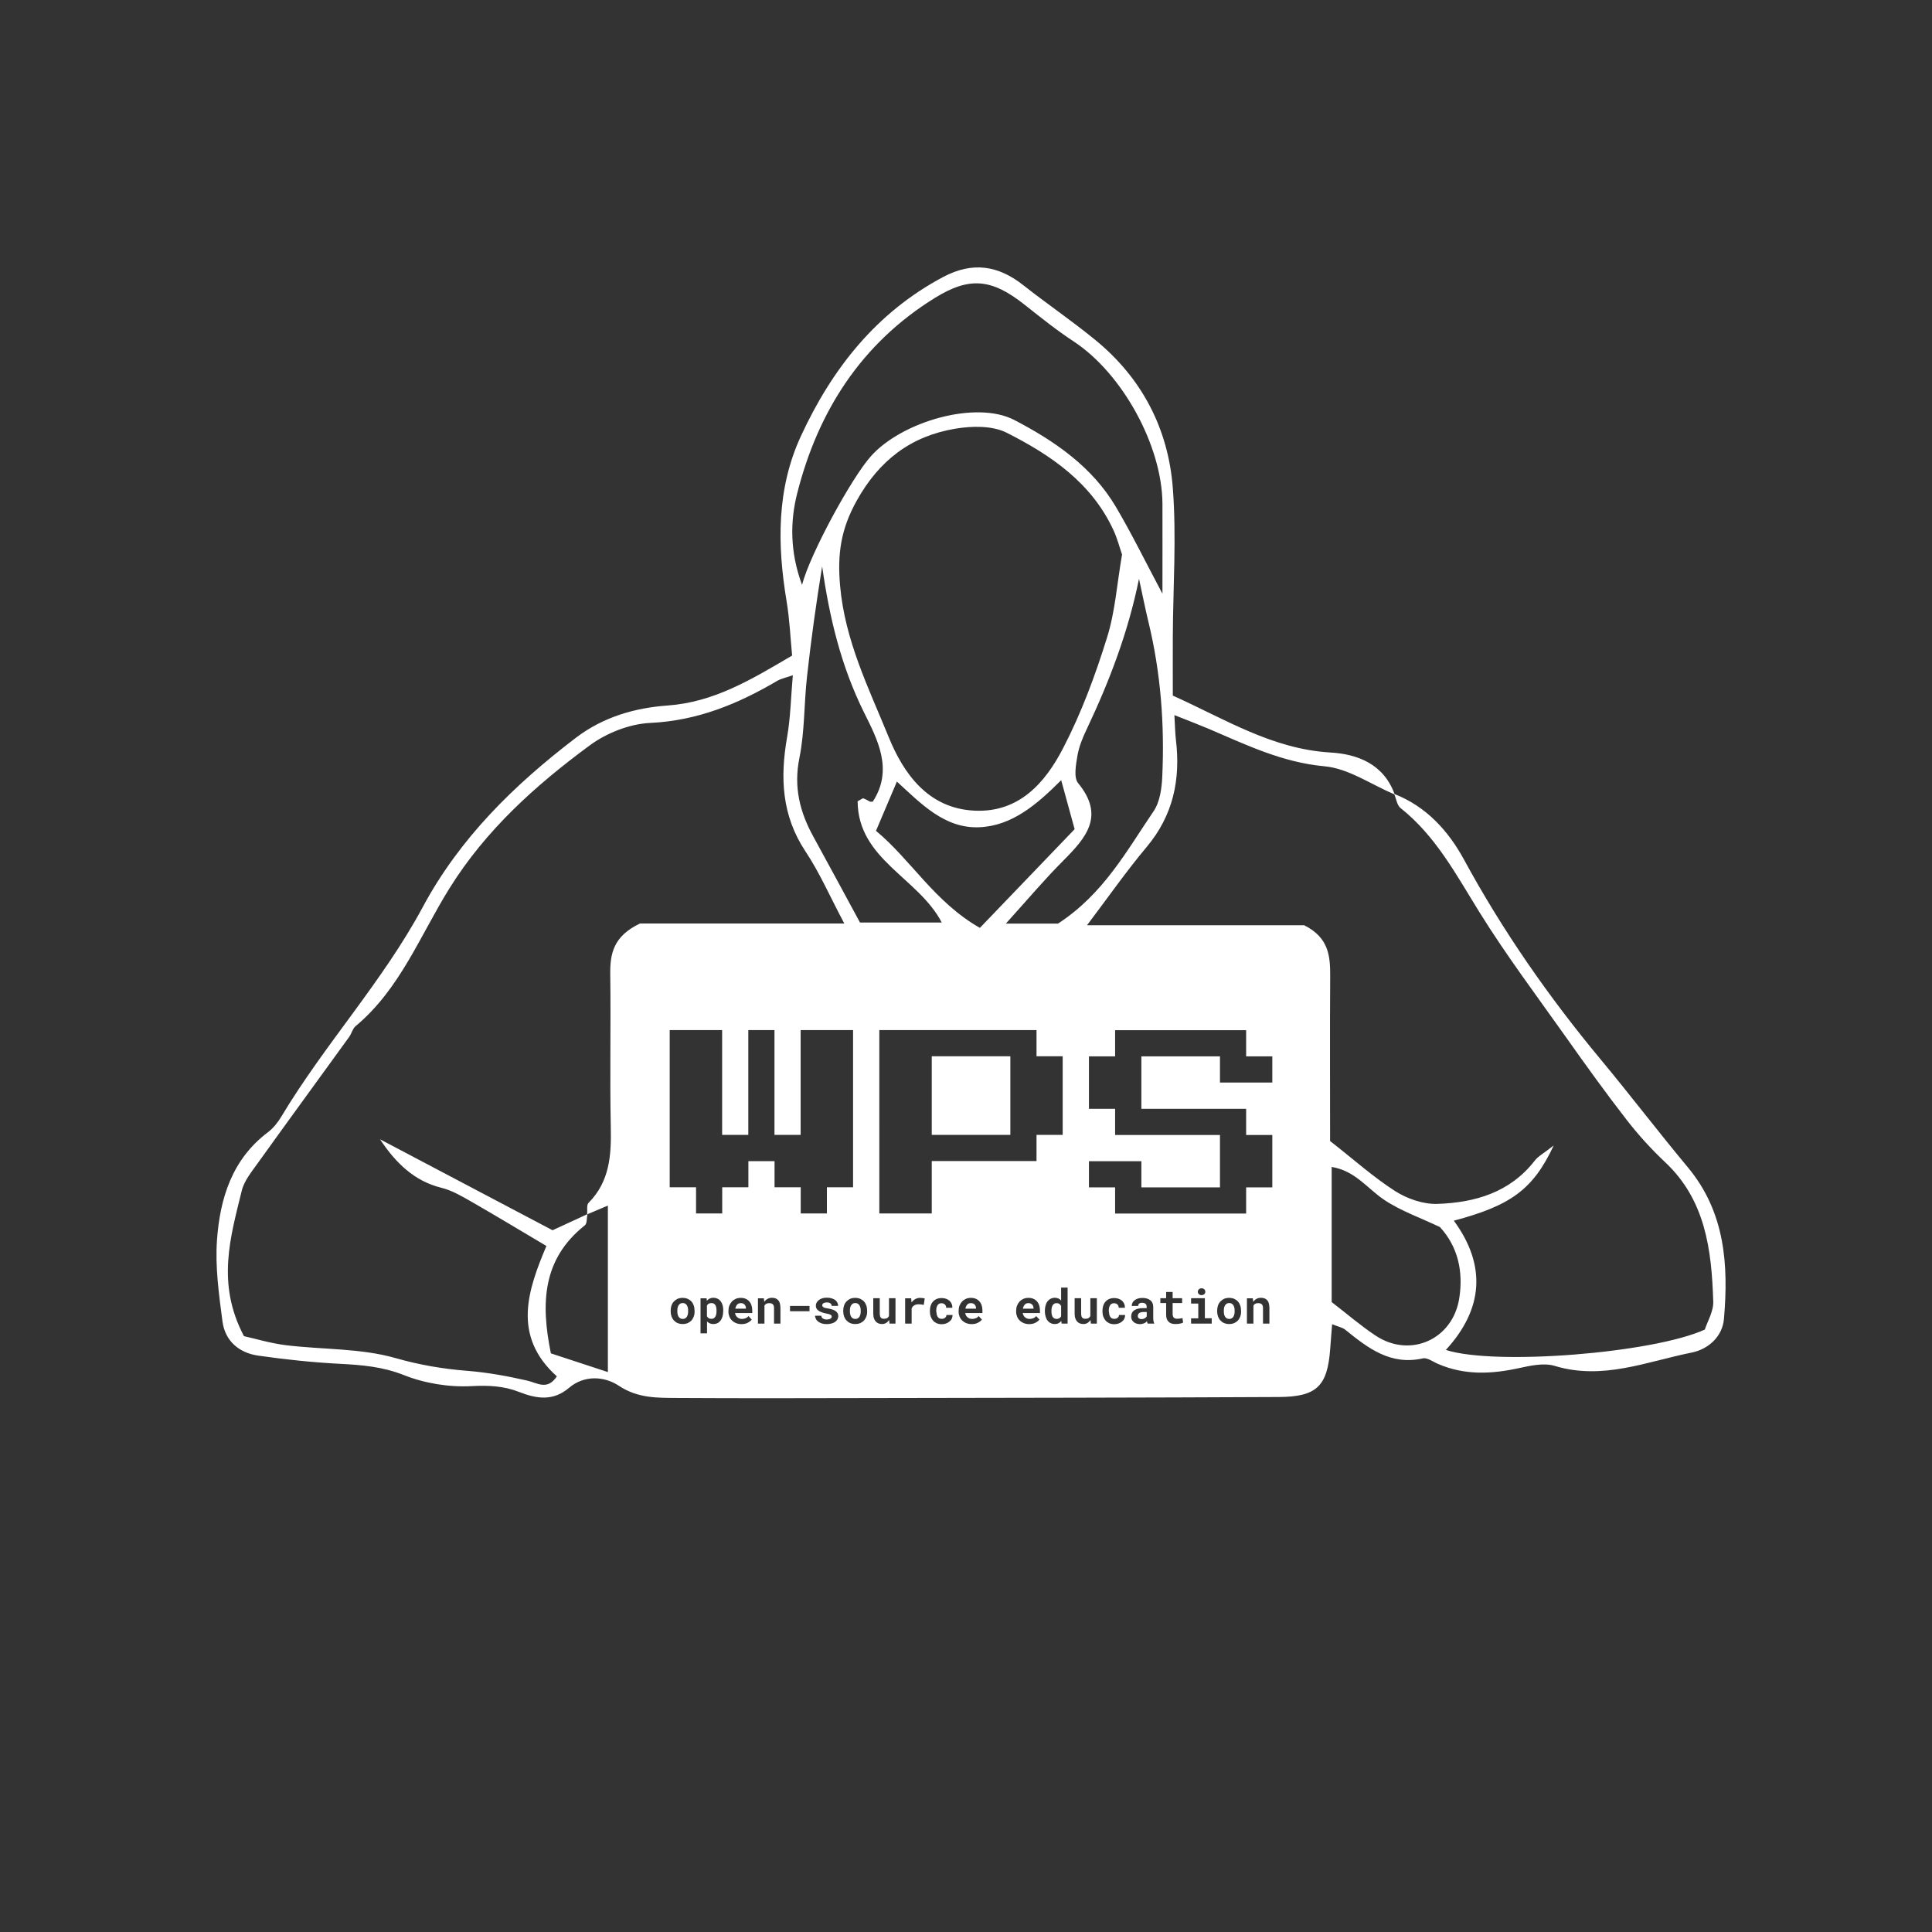 <?xml version="1.0" encoding="utf-8"?>
<!-- Generator: Adobe Illustrator 24.1.3, SVG Export Plug-In . SVG Version: 6.00 Build 0)  -->
<svg version="1.1" id="Layer_1" xmlns="http://www.w3.org/2000/svg" xmlns:xlink="http://www.w3.org/1999/xlink" x="0px" y="0px"
	 viewBox="0 0 220 220" style="enable-background:new 0 0 220 220;" xml:space="preserve">
<rect x="0" y="0" width="220" height="220" fill="#333333" stroke="none"/>
<style type="text/css">
	.st0{fill:#FFFFFF;}
</style>
<g>
	<path class="st0" d="M81.47,148.63c-0.05-0.08-0.11-0.14-0.18-0.18c-0.07-0.04-0.16-0.07-0.27-0.07c-0.06,0-0.12,0.01-0.17,0.02
		s-0.1,0.03-0.14,0.05c-0.05,0.02-0.09,0.06-0.12,0.09c-0.03,0.04-0.06,0.08-0.09,0.13v1.2c0.02,0.05,0.05,0.09,0.08,0.13
		c0.03,0.04,0.07,0.07,0.11,0.1c0.04,0.02,0.09,0.04,0.14,0.06c0.05,0.01,0.11,0.02,0.18,0.02c0.1,0,0.19-0.02,0.27-0.07
		s0.13-0.11,0.18-0.19c0.05-0.08,0.08-0.17,0.1-0.28c0.02-0.11,0.03-0.22,0.03-0.34v-0.06c0-0.12-0.01-0.23-0.03-0.34
		C81.55,148.8,81.52,148.71,81.47,148.63z"/>
	<path class="st0" d="M117.53,148.55c-0.05-0.05-0.11-0.09-0.18-0.12s-0.15-0.04-0.25-0.04c-0.08,0-0.16,0.01-0.23,0.04
		c-0.07,0.03-0.13,0.07-0.18,0.13c-0.05,0.06-0.1,0.12-0.13,0.2c-0.04,0.08-0.06,0.16-0.08,0.26h1.21v-0.06
		c0-0.08-0.01-0.15-0.04-0.22S117.58,148.6,117.53,148.55z"/>
	<path class="st0" d="M120.31,148.39c-0.1,0-0.19,0.02-0.27,0.07s-0.13,0.11-0.18,0.19c-0.05,0.08-0.08,0.17-0.1,0.28
		s-0.03,0.22-0.03,0.34v0.06c0,0.12,0.01,0.23,0.03,0.34c0.02,0.1,0.05,0.19,0.1,0.27c0.05,0.08,0.11,0.14,0.18,0.18
		c0.07,0.04,0.16,0.07,0.27,0.07c0.13,0,0.23-0.03,0.32-0.08c0.08-0.05,0.15-0.13,0.2-0.23v-1.17c-0.05-0.1-0.12-0.17-0.2-0.23
		C120.54,148.41,120.43,148.39,120.31,148.39z"/>
	<path class="st0" d="M78.22,148.64c-0.05-0.08-0.11-0.14-0.19-0.19c-0.08-0.05-0.17-0.07-0.29-0.07c-0.11,0-0.2,0.02-0.28,0.07
		c-0.08,0.05-0.14,0.11-0.19,0.19c-0.05,0.08-0.09,0.17-0.11,0.28c-0.02,0.11-0.03,0.22-0.03,0.33v0.06c0,0.12,0.01,0.23,0.03,0.34
		c0.02,0.11,0.06,0.2,0.11,0.28c0.05,0.08,0.11,0.14,0.19,0.19s0.17,0.07,0.29,0.07c0.11,0,0.2-0.02,0.28-0.07
		c0.08-0.05,0.14-0.11,0.19-0.19c0.05-0.08,0.08-0.17,0.11-0.28c0.02-0.11,0.03-0.22,0.03-0.34v-0.06c0-0.12-0.01-0.23-0.03-0.33
		C78.3,148.82,78.27,148.72,78.22,148.64z"/>
	<path class="st0" d="M84.78,148.55c-0.05-0.05-0.11-0.09-0.18-0.12s-0.15-0.04-0.25-0.04c-0.08,0-0.16,0.01-0.23,0.04
		c-0.07,0.03-0.13,0.07-0.18,0.13c-0.05,0.06-0.1,0.12-0.13,0.2c-0.04,0.08-0.06,0.16-0.08,0.26h1.21v-0.06
		c0-0.08-0.01-0.15-0.04-0.22S84.83,148.6,84.78,148.55z"/>
	<path class="st0" d="M140.45,148.64c-0.05-0.08-0.11-0.14-0.19-0.19c-0.08-0.05-0.17-0.07-0.29-0.07c-0.11,0-0.2,0.02-0.28,0.07
		c-0.08,0.05-0.14,0.11-0.19,0.19c-0.05,0.08-0.09,0.17-0.11,0.28c-0.02,0.11-0.03,0.22-0.03,0.33v0.06c0,0.12,0.01,0.23,0.03,0.34
		c0.02,0.11,0.06,0.2,0.11,0.28c0.05,0.08,0.11,0.14,0.19,0.19s0.17,0.07,0.29,0.07c0.11,0,0.2-0.02,0.28-0.07
		c0.08-0.05,0.14-0.11,0.19-0.19c0.05-0.08,0.08-0.17,0.11-0.28c0.02-0.11,0.03-0.22,0.03-0.34v-0.06c0-0.12-0.01-0.23-0.03-0.33
		C140.53,148.82,140.5,148.72,140.45,148.64z"/>
	<path class="st0" d="M110.98,148.55c-0.05-0.05-0.11-0.09-0.18-0.12s-0.15-0.04-0.25-0.04c-0.08,0-0.16,0.01-0.23,0.04
		c-0.07,0.03-0.13,0.07-0.18,0.13c-0.05,0.06-0.1,0.12-0.13,0.2c-0.04,0.08-0.06,0.16-0.08,0.26h1.21v-0.06
		c0-0.08-0.01-0.15-0.04-0.22S111.03,148.6,110.98,148.55z"/>
	<path class="st0" d="M129.91,149.44c-0.08,0.02-0.15,0.05-0.2,0.09c-0.05,0.04-0.09,0.09-0.11,0.15s-0.04,0.12-0.04,0.18
		c0,0.05,0.01,0.1,0.03,0.14c0.02,0.04,0.05,0.08,0.08,0.11c0.04,0.03,0.08,0.05,0.13,0.07c0.05,0.02,0.11,0.03,0.18,0.03
		c0.07,0,0.14-0.01,0.21-0.03c0.06-0.02,0.12-0.04,0.17-0.07c0.05-0.03,0.1-0.06,0.13-0.1s0.07-0.07,0.09-0.11v-0.5h-0.38
		C130.09,149.4,129.99,149.41,129.91,149.44z"/>
	<path class="st0" d="M192.21,132.94c-3.38-4.06-6.59-8.27-9.97-12.34c-5.89-7.09-11.13-14.61-15.54-22.73
		c-1.77-3.25-4.27-6.02-7.9-7.45c-1.24-3.4-4.18-4.55-7.29-4.73c-6.65-0.39-12.03-3.82-17.96-6.48c0-2.42-0.01-4.6,0-6.78
		c0.03-5.62,0.43-11.28,0-16.87c-0.52-6.74-3.51-12.51-8.84-16.86c-2.65-2.17-5.49-4.1-8.18-6.22c-2.86-2.26-5.77-2.71-9.11-0.95
		C99.77,35.59,94.74,42,91.2,49.66c-2.78,6.01-2.7,12.38-1.63,18.8c0.35,2.1,0.44,4.25,0.63,6.19c-4.77,2.81-8.93,5.31-14.2,5.69
		c-3.63,0.26-7.27,1.27-10.42,3.67c-7.03,5.36-13.22,11.42-17.44,19.28c-4.57,8.5-11.17,15.62-16.11,23.87
		c-0.4,0.66-0.91,1.31-1.52,1.77c-4.09,3.08-5.46,7.53-5.8,12.27c-0.22,3.06,0.22,6.19,0.62,9.25c0.29,2.25,1.89,3.61,4.09,3.92
		c3.08,0.44,6.18,0.77,9.28,0.93c2.5,0.13,4.85,0.32,7.28,1.28c2.39,0.95,5.17,1.4,7.73,1.26c1.92-0.1,3.66-0.02,5.39,0.66
		c1.99,0.78,3.86,1.09,5.69-0.46c1.78-1.51,4.07-1.31,5.68-0.24c2.18,1.45,4.42,1.37,6.72,1.39c7.03,0.04,14.06,0.03,21.09,0.01
		c15.78-0.03,31.56-0.04,47.34-0.12c4.32-0.02,5.54-1.24,5.85-5.46c0.07-0.88,0.14-1.77,0.22-2.83c0.68,0.28,1.16,0.36,1.5,0.63
		c2.58,2.09,5.15,4.09,8.84,3.26c0.5-0.11,1.15,0.39,1.72,0.63c3,1.3,6.05,1.17,9.17,0.49c1.34-0.29,2.89-0.64,4.13-0.26
		c5.44,1.65,10.46-0.49,15.58-1.52c1.9-0.38,3.51-1.82,3.68-3.84C196.84,144.01,196.44,138.03,192.21,132.94z M121.07,85.17
		c-2.04,3.96-5.03,7.39-10.11,7.14c-5.29-0.25-8.08-4.24-9.77-8.39c-2.26-5.55-4.98-10.96-5.53-17.24
		c-0.32-3.67,0.11-6.44,1.88-9.64c2.58-4.64,6.19-7.37,11.22-8.22c1.9-0.32,4.23-0.37,5.86,0.45c5.03,2.54,9.68,5.7,12.17,11.1
		c0.45,0.97,0.71,2.01,0.98,2.77c-0.59,3.4-0.79,6.56-1.72,9.49C124.71,76.94,123.13,81.2,121.07,85.17z M122.37,94.42
		c-3.69,3.84-7.2,7.5-10.79,11.24c-5.19-2.97-7.82-7.73-11.83-11.05c0.86-2.03,1.58-3.72,2.38-5.61c2.72,2.48,5.42,5.37,9.39,5.2
		c3.72-0.16,6.54-2.58,9.32-5.36C121.4,90.85,121.87,92.57,122.37,94.42z M98.39,81.13c1.53,3.08,3.36,6.5,1.01,10.13
		c-0.04,0.06-0.21,0.02-0.32,0.03c-0.26-0.13-0.5-0.29-0.77-0.38c-0.09-0.03-0.24,0.12-0.65,0.33c0.04,6.64,6.91,8.68,9.58,13.81
		c-3.13,0-6.16,0-9.31,0c-1.9-3.5-3.59-6.65-5.31-9.78c-1.55-2.81-2.26-5.66-1.59-8.96c0.61-3.03,0.52-6.2,0.87-9.3
		c0.46-4.17,1.04-8.33,1.72-12.52C94.44,70.27,95.76,75.84,98.39,81.13z M100.13,117.3h17.9v2.98h2.98v8.95h-2.98v2.98H106.1v5.97
		h-5.97V117.3z M120.48,105.17c-1.63,0-3.33,0-5.94,0c2.46-2.72,4.41-5.04,6.55-7.18c2.59-2.6,4.75-5.08,1.68-8.81
		c-0.53-0.65-0.25-2.1-0.08-3.13c0.18-1.05,0.61-2.09,1.08-3.07c2.57-5.43,4.7-11,5.93-17.07c0.36,1.63,0.68,3.27,1.07,4.89
		c1.41,5.8,1.85,11.69,1.58,17.62c-0.06,1.35-0.27,2.9-0.99,3.96C128.29,96.88,125.68,101.78,120.48,105.17z M90.77,56.21
		c2.36-9.35,7.3-17.11,15.71-22.3c3.93-2.42,6.43-2.18,10.17,0.77c1.83,1.45,3.66,2.92,5.61,4.2c5.53,3.63,10.08,11.87,10.11,18.5
		c0.01,3.28,0,6.55,0,10.23c-1.92-3.61-3.49-6.82-5.3-9.89c-2.71-4.59-7.03-7.53-11.56-9.89c-4.37-2.28-12.81,0.17-16.33,4.11
		C97,54.36,92.25,63.05,91.33,66.6C89.93,62.84,89.98,59.33,90.77,56.21z M69.22,156.24c-2.44-0.8-4.46-1.46-6.49-2.13
		c-1.16-5.69-0.98-10.74,3.87-14.58c0.26-0.21,0.2-0.82,0.29-1.26c0.8-0.34,1.6-0.68,2.33-0.99
		C69.22,143.41,69.22,149.56,69.22,156.24z M69.49,110.95c0.08,5.78-0.06,11.56,0.06,17.34c0.07,3.21-0.1,6.23-2.53,8.68
		c-0.24,0.24-0.12,0.85-0.16,1.3c-1.08,0.5-2.16,1-3.94,1.82c-6.26-3.3-12.96-6.83-19.65-10.36c1.79,2.69,3.89,4.76,7.01,5.53
		c1.18,0.29,2.3,0.95,3.37,1.56c2.8,1.61,5.57,3.28,8.57,5.06c-2.08,4.94-3.97,10.22,1.19,14.85c-1.09,1.63-2.2,0.75-3.38,0.48
		c-2.24-0.51-4.52-0.93-6.81-1.11c-2.79-0.22-5.43-0.67-8.17-1.45c-3.98-1.14-8.32-0.96-12.49-1.47c-1.77-0.22-3.51-0.75-4.78-1.03
		c-3.17-6-1.53-11.31-0.25-16.57c0.28-1.14,1.14-2.17,1.85-3.17c3.44-4.8,6.93-9.56,10.39-14.35c0.27-0.38,0.38-0.92,0.71-1.2
		c5.07-4.22,7.36-10.35,10.71-15.72c4.14-6.64,9.8-11.72,15.96-16.26c1.91-1.41,4.54-2.45,6.89-2.56c5.36-0.25,10-2.16,14.48-4.8
		c0.39-0.23,0.87-0.32,1.76-0.63c-0.22,2.49-0.26,4.8-0.65,7.04c-0.81,4.61-0.62,8.94,2.09,13.02c1.61,2.42,2.78,5.12,4.42,8.21
		c-8.41,0-16.18,0-23.26,0C69.84,106.6,69.46,108.61,69.49,110.95z M79.1,149.31c0,0.21-0.03,0.41-0.09,0.58s-0.15,0.33-0.26,0.46
		c-0.12,0.13-0.26,0.23-0.43,0.31c-0.17,0.07-0.36,0.11-0.58,0.11c-0.22,0-0.41-0.04-0.58-0.11c-0.17-0.07-0.31-0.18-0.43-0.31
		c-0.12-0.13-0.21-0.29-0.27-0.46c-0.06-0.18-0.09-0.37-0.09-0.58v-0.06c0-0.21,0.03-0.4,0.09-0.58c0.06-0.18,0.15-0.33,0.27-0.46
		c0.12-0.13,0.26-0.23,0.42-0.31c0.17-0.07,0.36-0.11,0.58-0.11s0.41,0.04,0.58,0.11c0.17,0.08,0.31,0.18,0.43,0.31
		c0.12,0.13,0.2,0.29,0.26,0.46s0.09,0.37,0.09,0.58V149.31z M76.26,135.2v-17.9h5.97v11.93h2.98V117.3h2.98v11.93h2.98V117.3h5.97
		v17.9h-2.98v2.98h-2.98v-2.98h-2.98v-2.98h-2.98v2.98h-2.98v2.98h-2.98v-2.98H76.26z M82.35,149.31c0,0.21-0.02,0.4-0.07,0.58
		c-0.05,0.18-0.12,0.33-0.21,0.46c-0.1,0.13-0.21,0.24-0.35,0.31c-0.14,0.07-0.3,0.11-0.48,0.11c-0.1,0-0.18-0.01-0.27-0.03
		c-0.08-0.02-0.16-0.05-0.23-0.09c-0.04-0.03-0.08-0.05-0.12-0.08s-0.07-0.06-0.11-0.1v1.36h-0.74v-3.99h0.69l0.03,0.28
		c0.04-0.05,0.08-0.09,0.13-0.13c0.05-0.04,0.1-0.07,0.15-0.1c0.06-0.03,0.13-0.06,0.21-0.08c0.08-0.02,0.16-0.03,0.25-0.03
		c0.18,0,0.34,0.04,0.49,0.11c0.14,0.07,0.26,0.17,0.35,0.3c0.1,0.13,0.17,0.28,0.22,0.46s0.07,0.38,0.07,0.6V149.31z M85.66,149.52
		h-1.96v0.01c0.02,0.12,0.06,0.21,0.1,0.28s0.09,0.13,0.16,0.19c0.07,0.06,0.14,0.1,0.23,0.14c0.09,0.03,0.18,0.05,0.29,0.05
		c0.15,0,0.29-0.03,0.42-0.08c0.14-0.05,0.25-0.14,0.33-0.25l0.37,0.4c-0.09,0.13-0.24,0.25-0.45,0.36
		c-0.2,0.11-0.45,0.16-0.72,0.16c-0.22,0-0.42-0.04-0.6-0.11c-0.18-0.07-0.34-0.17-0.47-0.3c-0.13-0.12-0.23-0.27-0.3-0.44
		c-0.07-0.17-0.11-0.35-0.11-0.54v-0.11c0-0.22,0.03-0.42,0.1-0.6c0.07-0.18,0.17-0.34,0.29-0.47c0.12-0.13,0.27-0.23,0.44-0.31
		c0.17-0.07,0.36-0.11,0.56-0.11c0.21,0,0.39,0.03,0.56,0.1s0.3,0.17,0.41,0.29c0.11,0.12,0.2,0.27,0.26,0.45s0.09,0.37,0.09,0.58
		V149.52z M88.88,150.72h-0.74v-1.76c0-0.11-0.01-0.21-0.04-0.28c-0.03-0.07-0.06-0.13-0.11-0.17c-0.05-0.04-0.11-0.07-0.17-0.09
		c-0.07-0.02-0.14-0.03-0.23-0.03c-0.07,0-0.14,0.01-0.2,0.02c-0.06,0.02-0.11,0.04-0.16,0.07c-0.04,0.02-0.07,0.05-0.1,0.08
		c-0.03,0.03-0.06,0.07-0.08,0.11v2.05h-0.74v-2.88h0.67l0.05,0.4c0.04-0.05,0.08-0.1,0.12-0.15c0.04-0.04,0.09-0.08,0.14-0.12
		c0.09-0.06,0.18-0.11,0.28-0.14s0.21-0.05,0.32-0.05c0.15,0,0.28,0.02,0.4,0.06c0.12,0.04,0.23,0.11,0.31,0.2
		c0.09,0.09,0.16,0.21,0.2,0.36s0.07,0.33,0.07,0.54V150.72z M92.18,149.31h-2.22v-0.6h2.22V149.31z M95.35,150.25
		c-0.06,0.11-0.15,0.2-0.26,0.28c-0.11,0.08-0.25,0.14-0.41,0.18c-0.16,0.04-0.34,0.07-0.54,0.07c-0.22,0-0.41-0.03-0.57-0.08
		c-0.17-0.06-0.31-0.13-0.42-0.22c-0.11-0.09-0.2-0.19-0.25-0.31s-0.09-0.23-0.09-0.35h0.71c0.01,0.08,0.03,0.15,0.06,0.2
		c0.04,0.06,0.09,0.1,0.14,0.13c0.06,0.04,0.13,0.06,0.2,0.08s0.15,0.02,0.23,0.02c0.1,0,0.18-0.01,0.25-0.03
		c0.07-0.02,0.13-0.04,0.18-0.07c0.04-0.03,0.08-0.06,0.1-0.1c0.02-0.04,0.03-0.08,0.03-0.12c0-0.04-0.01-0.08-0.03-0.12
		c-0.02-0.03-0.06-0.07-0.11-0.1c-0.05-0.03-0.12-0.05-0.21-0.08c-0.09-0.02-0.2-0.05-0.33-0.07c-0.17-0.03-0.32-0.08-0.46-0.13
		c-0.14-0.05-0.26-0.11-0.36-0.18c-0.1-0.07-0.18-0.15-0.23-0.25c-0.06-0.09-0.08-0.2-0.08-0.33c0-0.12,0.03-0.23,0.09-0.34
		c0.06-0.11,0.14-0.2,0.25-0.29c0.11-0.08,0.24-0.15,0.39-0.2c0.15-0.05,0.33-0.07,0.52-0.07c0.2,0,0.38,0.02,0.54,0.07
		c0.16,0.05,0.3,0.11,0.41,0.19c0.11,0.08,0.19,0.18,0.25,0.3c0.06,0.11,0.09,0.24,0.09,0.37h-0.74c0-0.05-0.01-0.09-0.02-0.13
		c-0.02-0.04-0.04-0.08-0.07-0.11c-0.04-0.04-0.1-0.08-0.18-0.11c-0.08-0.03-0.17-0.04-0.27-0.04c-0.09,0-0.17,0.01-0.24,0.03
		c-0.07,0.02-0.12,0.04-0.17,0.07c-0.04,0.03-0.07,0.06-0.09,0.1s-0.03,0.08-0.03,0.12c0,0.04,0.01,0.08,0.03,0.12
		s0.05,0.07,0.1,0.1c0.04,0.03,0.11,0.06,0.18,0.08c0.08,0.02,0.18,0.04,0.3,0.06c0.17,0.03,0.34,0.06,0.49,0.11
		c0.15,0.04,0.28,0.1,0.39,0.17c0.11,0.07,0.19,0.16,0.25,0.26c0.06,0.1,0.09,0.22,0.09,0.36
		C95.44,150.03,95.41,150.14,95.35,150.25z M98.75,149.31c0,0.21-0.03,0.41-0.09,0.58s-0.15,0.33-0.26,0.46
		c-0.12,0.13-0.26,0.23-0.43,0.31c-0.17,0.07-0.36,0.11-0.58,0.11c-0.22,0-0.41-0.04-0.58-0.11c-0.17-0.07-0.31-0.18-0.43-0.31
		c-0.12-0.13-0.21-0.29-0.27-0.46c-0.06-0.18-0.09-0.37-0.09-0.58v-0.06c0-0.21,0.03-0.4,0.09-0.58c0.06-0.18,0.15-0.33,0.27-0.46
		c0.12-0.13,0.26-0.23,0.42-0.31c0.17-0.07,0.36-0.11,0.58-0.11s0.41,0.04,0.58,0.11c0.17,0.08,0.31,0.18,0.43,0.31
		c0.12,0.13,0.2,0.29,0.26,0.46s0.09,0.37,0.09,0.58V149.31z M101.96,150.72h-0.67l-0.04-0.41c-0.1,0.14-0.22,0.26-0.35,0.34
		c-0.14,0.08-0.29,0.12-0.45,0.12c-0.15,0-0.29-0.02-0.41-0.07c-0.12-0.05-0.23-0.12-0.32-0.22c-0.09-0.1-0.16-0.23-0.21-0.38
		s-0.07-0.34-0.07-0.56v-1.71h0.74v1.71c0,0.12,0.01,0.22,0.03,0.3c0.02,0.08,0.04,0.14,0.08,0.19c0.04,0.05,0.09,0.08,0.15,0.11
		c0.06,0.02,0.13,0.03,0.22,0.03c0.08,0,0.15-0.01,0.21-0.02s0.12-0.04,0.17-0.07c0.04-0.03,0.08-0.06,0.11-0.1
		c0.03-0.04,0.06-0.08,0.08-0.13v-2.02h0.74V150.72z M105.19,148.59c-0.1-0.02-0.2-0.04-0.3-0.05c-0.1-0.01-0.2-0.02-0.29-0.02
		c-0.1,0-0.18,0.01-0.26,0.03c-0.08,0.02-0.15,0.04-0.21,0.08c-0.07,0.04-0.14,0.09-0.19,0.15c-0.05,0.06-0.09,0.13-0.13,0.21v1.73
		h-0.74v-2.88h0.69l0.03,0.41l0.01,0.06c0.12-0.16,0.26-0.29,0.42-0.38c0.16-0.09,0.34-0.14,0.54-0.14c0.11,0,0.22,0.01,0.31,0.02
		s0.17,0.03,0.23,0.05L105.19,148.59z M106.66,149.65c0.02,0.1,0.05,0.2,0.1,0.27c0.04,0.08,0.1,0.14,0.18,0.19
		c0.08,0.05,0.18,0.07,0.29,0.07c0.07,0,0.14-0.01,0.21-0.03c0.07-0.02,0.12-0.05,0.17-0.09s0.09-0.09,0.12-0.14
		c0.03-0.06,0.04-0.12,0.04-0.18h0.7c0,0.15-0.03,0.29-0.09,0.42s-0.15,0.24-0.27,0.33c-0.11,0.09-0.24,0.17-0.39,0.22
		c-0.15,0.05-0.3,0.08-0.47,0.08c-0.22,0-0.42-0.04-0.59-0.11c-0.17-0.08-0.31-0.18-0.42-0.31c-0.11-0.13-0.2-0.29-0.26-0.46
		s-0.09-0.37-0.09-0.57v-0.08c0-0.2,0.03-0.39,0.08-0.57c0.06-0.18,0.14-0.33,0.26-0.46c0.11-0.13,0.25-0.24,0.42-0.31
		s0.36-0.11,0.58-0.11c0.18,0,0.34,0.03,0.49,0.08c0.15,0.05,0.28,0.13,0.39,0.22c0.11,0.1,0.19,0.21,0.25,0.35
		c0.06,0.14,0.09,0.29,0.08,0.46h-0.7c0-0.07-0.01-0.14-0.03-0.2c-0.02-0.06-0.06-0.12-0.11-0.17c-0.05-0.05-0.11-0.08-0.17-0.11
		c-0.07-0.03-0.14-0.04-0.22-0.04c-0.12,0-0.21,0.02-0.29,0.07c-0.08,0.05-0.14,0.11-0.18,0.19c-0.05,0.08-0.08,0.17-0.1,0.27
		s-0.03,0.21-0.03,0.32v0.08C106.64,149.43,106.65,149.54,106.66,149.65z M111.87,149.52h-1.96v0.01c0.02,0.12,0.06,0.21,0.1,0.28
		s0.09,0.13,0.16,0.19c0.07,0.06,0.14,0.1,0.23,0.14c0.09,0.03,0.18,0.05,0.29,0.05c0.15,0,0.29-0.03,0.42-0.08
		c0.14-0.05,0.25-0.14,0.33-0.25l0.37,0.4c-0.09,0.13-0.24,0.25-0.45,0.36c-0.2,0.11-0.45,0.16-0.72,0.16
		c-0.22,0-0.42-0.04-0.6-0.11c-0.18-0.07-0.34-0.17-0.47-0.3c-0.13-0.12-0.23-0.27-0.3-0.44c-0.07-0.17-0.11-0.35-0.11-0.54v-0.11
		c0-0.22,0.03-0.42,0.1-0.6c0.07-0.18,0.17-0.34,0.29-0.47c0.12-0.13,0.27-0.23,0.44-0.31c0.17-0.07,0.36-0.11,0.56-0.11
		c0.21,0,0.39,0.03,0.56,0.1s0.3,0.17,0.41,0.29c0.11,0.12,0.2,0.27,0.26,0.45s0.09,0.37,0.09,0.58V149.52z M118.42,149.52h-1.96
		v0.01c0.02,0.12,0.06,0.21,0.1,0.28s0.09,0.13,0.16,0.19c0.07,0.06,0.14,0.1,0.23,0.14c0.09,0.03,0.18,0.05,0.29,0.05
		c0.15,0,0.29-0.03,0.42-0.08c0.14-0.05,0.25-0.14,0.33-0.25l0.37,0.4c-0.09,0.13-0.24,0.25-0.45,0.36
		c-0.2,0.11-0.45,0.16-0.72,0.16c-0.22,0-0.42-0.04-0.6-0.11c-0.18-0.07-0.34-0.17-0.47-0.3c-0.13-0.12-0.23-0.27-0.3-0.44
		c-0.07-0.17-0.11-0.35-0.11-0.54v-0.11c0-0.22,0.03-0.42,0.1-0.6c0.07-0.18,0.17-0.34,0.29-0.47c0.12-0.13,0.27-0.23,0.44-0.31
		c0.17-0.07,0.36-0.11,0.56-0.11c0.21,0,0.39,0.03,0.56,0.1s0.3,0.17,0.41,0.29c0.11,0.12,0.2,0.27,0.26,0.45s0.09,0.37,0.09,0.58
		V149.52z M121.56,150.72h-0.67l-0.04-0.3c-0.09,0.11-0.2,0.2-0.32,0.26s-0.26,0.09-0.43,0.09c-0.18,0-0.33-0.04-0.47-0.11
		c-0.14-0.07-0.26-0.17-0.35-0.3c-0.1-0.13-0.17-0.28-0.22-0.46c-0.05-0.18-0.08-0.37-0.08-0.58v-0.06c0-0.22,0.03-0.42,0.08-0.6
		c0.05-0.18,0.12-0.34,0.22-0.47c0.1-0.13,0.22-0.23,0.36-0.3s0.3-0.11,0.48-0.11c0.15,0,0.28,0.03,0.4,0.08
		c0.11,0.05,0.22,0.13,0.31,0.23v-1.47h0.74V150.72z M124.89,150.72h-0.67l-0.04-0.41c-0.1,0.14-0.22,0.26-0.35,0.34
		c-0.14,0.08-0.29,0.12-0.45,0.12c-0.15,0-0.29-0.02-0.41-0.07c-0.12-0.05-0.23-0.12-0.32-0.22c-0.09-0.1-0.16-0.23-0.21-0.38
		s-0.07-0.34-0.07-0.56v-1.71h0.74v1.71c0,0.12,0.01,0.22,0.03,0.3c0.02,0.08,0.04,0.14,0.08,0.19c0.04,0.05,0.09,0.08,0.15,0.11
		c0.06,0.02,0.13,0.03,0.22,0.03c0.08,0,0.15-0.01,0.21-0.02s0.12-0.04,0.17-0.07c0.04-0.03,0.08-0.06,0.11-0.1
		c0.03-0.04,0.06-0.08,0.08-0.13v-2.02h0.74V150.72z M126.31,149.65c0.02,0.1,0.05,0.2,0.1,0.27c0.04,0.08,0.1,0.14,0.18,0.19
		c0.08,0.05,0.18,0.07,0.29,0.07c0.07,0,0.14-0.01,0.21-0.03c0.07-0.02,0.12-0.05,0.17-0.09s0.09-0.09,0.12-0.14
		c0.03-0.06,0.04-0.12,0.04-0.18h0.7c0,0.15-0.03,0.29-0.09,0.42s-0.15,0.24-0.27,0.33c-0.11,0.09-0.24,0.17-0.39,0.22
		c-0.15,0.05-0.3,0.08-0.47,0.08c-0.22,0-0.42-0.04-0.59-0.11c-0.17-0.08-0.31-0.18-0.42-0.31c-0.11-0.13-0.2-0.29-0.26-0.46
		s-0.09-0.37-0.09-0.57v-0.08c0-0.2,0.03-0.39,0.08-0.57c0.06-0.18,0.14-0.33,0.26-0.46c0.11-0.13,0.25-0.24,0.42-0.31
		s0.36-0.11,0.58-0.11c0.18,0,0.34,0.03,0.49,0.08c0.15,0.05,0.28,0.13,0.39,0.22c0.11,0.1,0.19,0.21,0.25,0.35
		c0.06,0.14,0.09,0.29,0.08,0.46h-0.7c0-0.07-0.01-0.14-0.03-0.2c-0.02-0.06-0.06-0.12-0.11-0.17c-0.05-0.05-0.11-0.08-0.17-0.11
		c-0.07-0.03-0.14-0.04-0.22-0.04c-0.12,0-0.21,0.02-0.29,0.07c-0.08,0.05-0.14,0.11-0.18,0.19c-0.05,0.08-0.08,0.17-0.1,0.27
		s-0.03,0.21-0.03,0.32v0.08C126.29,149.43,126.3,149.54,126.31,149.65z M131.44,150.72h-0.75c-0.02-0.04-0.03-0.08-0.05-0.12
		c-0.01-0.05-0.02-0.09-0.03-0.15c-0.04,0.04-0.09,0.09-0.14,0.13c-0.05,0.04-0.11,0.07-0.18,0.1c-0.07,0.03-0.14,0.05-0.22,0.07
		c-0.08,0.02-0.16,0.03-0.25,0.03c-0.15,0-0.28-0.02-0.41-0.06s-0.23-0.1-0.32-0.18s-0.16-0.17-0.21-0.27
		c-0.05-0.11-0.07-0.22-0.07-0.35c0-0.16,0.03-0.3,0.09-0.42c0.06-0.12,0.16-0.23,0.28-0.31c0.11-0.07,0.25-0.13,0.41-0.17
		c0.16-0.04,0.35-0.06,0.57-0.06h0.41v-0.17c0-0.07-0.01-0.13-0.03-0.18c-0.02-0.05-0.05-0.1-0.1-0.14
		c-0.04-0.04-0.1-0.07-0.17-0.09c-0.07-0.02-0.14-0.03-0.23-0.03c-0.08,0-0.15,0.01-0.2,0.03c-0.06,0.02-0.1,0.04-0.14,0.08
		c-0.03,0.03-0.06,0.07-0.07,0.11c-0.02,0.04-0.02,0.09-0.02,0.14h-0.74c0-0.12,0.03-0.24,0.08-0.35c0.05-0.11,0.13-0.21,0.24-0.29
		c0.1-0.08,0.23-0.15,0.38-0.2c0.15-0.05,0.32-0.07,0.52-0.07c0.17,0,0.34,0.02,0.49,0.06c0.15,0.04,0.28,0.11,0.39,0.19
		c0.11,0.08,0.2,0.19,0.26,0.32c0.06,0.13,0.09,0.27,0.09,0.44v1.24c0,0.15,0.01,0.28,0.03,0.38s0.05,0.19,0.09,0.26V150.72z
		 M134.54,150.68c-0.07,0.02-0.14,0.04-0.22,0.05c-0.08,0.01-0.16,0.03-0.24,0.03s-0.17,0.01-0.25,0.01c-0.16,0-0.3-0.02-0.43-0.06
		s-0.24-0.11-0.33-0.2c-0.09-0.09-0.16-0.2-0.21-0.33c-0.05-0.14-0.07-0.3-0.07-0.49v-1.31h-0.66v-0.55h0.66v-0.71h0.74v0.71h1.08
		v0.55h-1.08v1.24c0,0.1,0.01,0.19,0.04,0.26c0.02,0.07,0.06,0.13,0.1,0.17c0.04,0.04,0.1,0.07,0.16,0.09s0.13,0.03,0.21,0.03
		c0.06,0,0.11,0,0.17-0.01c0.06-0.01,0.12-0.01,0.17-0.02c0.05-0.01,0.1-0.01,0.15-0.02c0.05-0.01,0.09-0.02,0.12-0.03l0.07,0.51
		C134.67,150.63,134.61,150.66,134.54,150.68z M137.98,150.72h-2.35v-0.6h0.82v-1.68h-0.82v-0.61h1.57v2.28h0.78V150.72z
		 M136.4,147.1c0-0.06,0.01-0.11,0.03-0.16s0.05-0.09,0.09-0.13c0.04-0.03,0.08-0.06,0.13-0.08s0.11-0.03,0.17-0.03
		c0.13,0,0.24,0.04,0.31,0.11c0.08,0.07,0.12,0.17,0.12,0.28c0,0.12-0.04,0.21-0.12,0.28c-0.08,0.07-0.18,0.11-0.31,0.11
		c-0.06,0-0.12-0.01-0.17-0.03s-0.1-0.05-0.13-0.08c-0.04-0.03-0.07-0.08-0.09-0.12S136.4,147.16,136.4,147.1z M141.33,149.31
		c0,0.21-0.03,0.41-0.09,0.58s-0.15,0.33-0.26,0.46c-0.12,0.13-0.26,0.23-0.43,0.31c-0.17,0.07-0.36,0.11-0.58,0.11
		c-0.22,0-0.41-0.04-0.58-0.11c-0.17-0.07-0.31-0.18-0.43-0.31c-0.12-0.13-0.21-0.29-0.27-0.46c-0.06-0.18-0.09-0.37-0.09-0.58
		v-0.06c0-0.21,0.03-0.4,0.09-0.58c0.06-0.18,0.15-0.33,0.27-0.46c0.12-0.13,0.26-0.23,0.42-0.31c0.17-0.07,0.36-0.11,0.58-0.11
		s0.41,0.04,0.58,0.11c0.17,0.08,0.31,0.18,0.43,0.31c0.12,0.13,0.2,0.29,0.26,0.46s0.09,0.37,0.09,0.58V149.31z M144.56,150.72
		h-0.74v-1.76c0-0.11-0.01-0.21-0.04-0.28c-0.03-0.07-0.06-0.13-0.11-0.17c-0.05-0.04-0.11-0.07-0.17-0.09
		c-0.07-0.02-0.14-0.03-0.23-0.03c-0.07,0-0.14,0.01-0.2,0.02c-0.06,0.02-0.11,0.04-0.16,0.07c-0.04,0.02-0.07,0.05-0.1,0.08
		c-0.03,0.03-0.06,0.07-0.08,0.11v2.05h-0.74v-2.88h0.67l0.05,0.4c0.04-0.05,0.08-0.1,0.12-0.15c0.04-0.04,0.09-0.08,0.14-0.12
		c0.09-0.06,0.18-0.11,0.28-0.14s0.21-0.05,0.32-0.05c0.15,0,0.28,0.02,0.4,0.06c0.12,0.04,0.23,0.11,0.31,0.2
		c0.09,0.09,0.16,0.21,0.2,0.36s0.07,0.33,0.07,0.54V150.72z M144.89,123.27h-5.97v-2.98h-8.95v5.97h11.93v2.98h2.98v5.97h-2.98
		v2.98h-14.92v-2.98H124v-2.98h5.97v2.98h8.95v-5.97h-11.94v-2.98H124v-5.97h2.98v-2.98h14.92v2.98h2.98V123.27z M156.66,152.1
		c-1.68-1.11-3.21-2.44-5.02-3.83c0-5.26,0-10.23,0-15.39c2.68,0.44,4.06,2.45,5.94,3.72c1.89,1.28,4.13,2.05,6.39,3.13
		c2.03,2.21,2.68,5.02,2.2,8.09C165.45,152.51,160.61,154.7,156.66,152.1z M194.13,151.4c-5.87,2.68-23.87,4.13-29.49,2.32
		c4.27-4.65,4.64-9.63,0.91-14.72c6.45-1.71,9.03-3.54,11.37-8.56c-1.17,0.92-1.78,1.23-2.16,1.73c-2.82,3.63-6.82,4.78-11.1,4.92
		c-1.59,0.05-3.41-0.58-4.78-1.45c-2.47-1.58-4.68-3.57-7.42-5.71c0-5.96-0.03-12.35,0.01-18.74c0.01-2.27-0.12-4.41-2.96-5.83
		c-7.77,0-16.03,0-24.73,0c2.42-3.2,4.48-6.16,6.79-8.91c3.03-3.61,3.88-7.7,3.33-12.23c-0.09-0.76-0.09-1.54-0.17-2.79
		c1.49,0.59,2.69,1.05,3.88,1.55c4.28,1.83,8.4,3.84,13.23,4.28c2.72,0.25,5.29,2.07,7.93,3.19c0.23,0.53,0.31,1.24,0.71,1.56
		c4.02,3.19,6.34,7.6,8.98,11.85c3.03,4.88,6.5,9.5,9.83,14.2c2.25,3.18,4.52,6.34,6.91,9.42c1.33,1.72,2.81,3.35,4.39,4.84
		c4.63,4.33,5.31,10.02,5.5,15.84C195.15,149.29,194.43,150.47,194.13,151.4z"/>
	<rect x="106.1" y="120.28" class="st0" width="8.95" height="8.95"/>
	<path class="st0" d="M97.87,148.64c-0.05-0.08-0.11-0.14-0.19-0.19c-0.08-0.05-0.17-0.07-0.29-0.07c-0.11,0-0.2,0.02-0.28,0.07
		c-0.08,0.05-0.14,0.11-0.19,0.19c-0.05,0.08-0.09,0.17-0.11,0.28c-0.02,0.11-0.03,0.22-0.03,0.33v0.06c0,0.12,0.01,0.23,0.03,0.34
		c0.02,0.11,0.06,0.2,0.11,0.28c0.05,0.08,0.11,0.14,0.19,0.19s0.17,0.07,0.29,0.07c0.11,0,0.2-0.02,0.28-0.07
		c0.08-0.05,0.14-0.11,0.19-0.19c0.05-0.08,0.08-0.17,0.11-0.28c0.02-0.11,0.03-0.22,0.03-0.34v-0.06c0-0.12-0.01-0.23-0.03-0.33
		C97.95,148.82,97.92,148.72,97.87,148.64z"/>
</g>
<g>
	<g>
	</g>
</g>
</svg>
